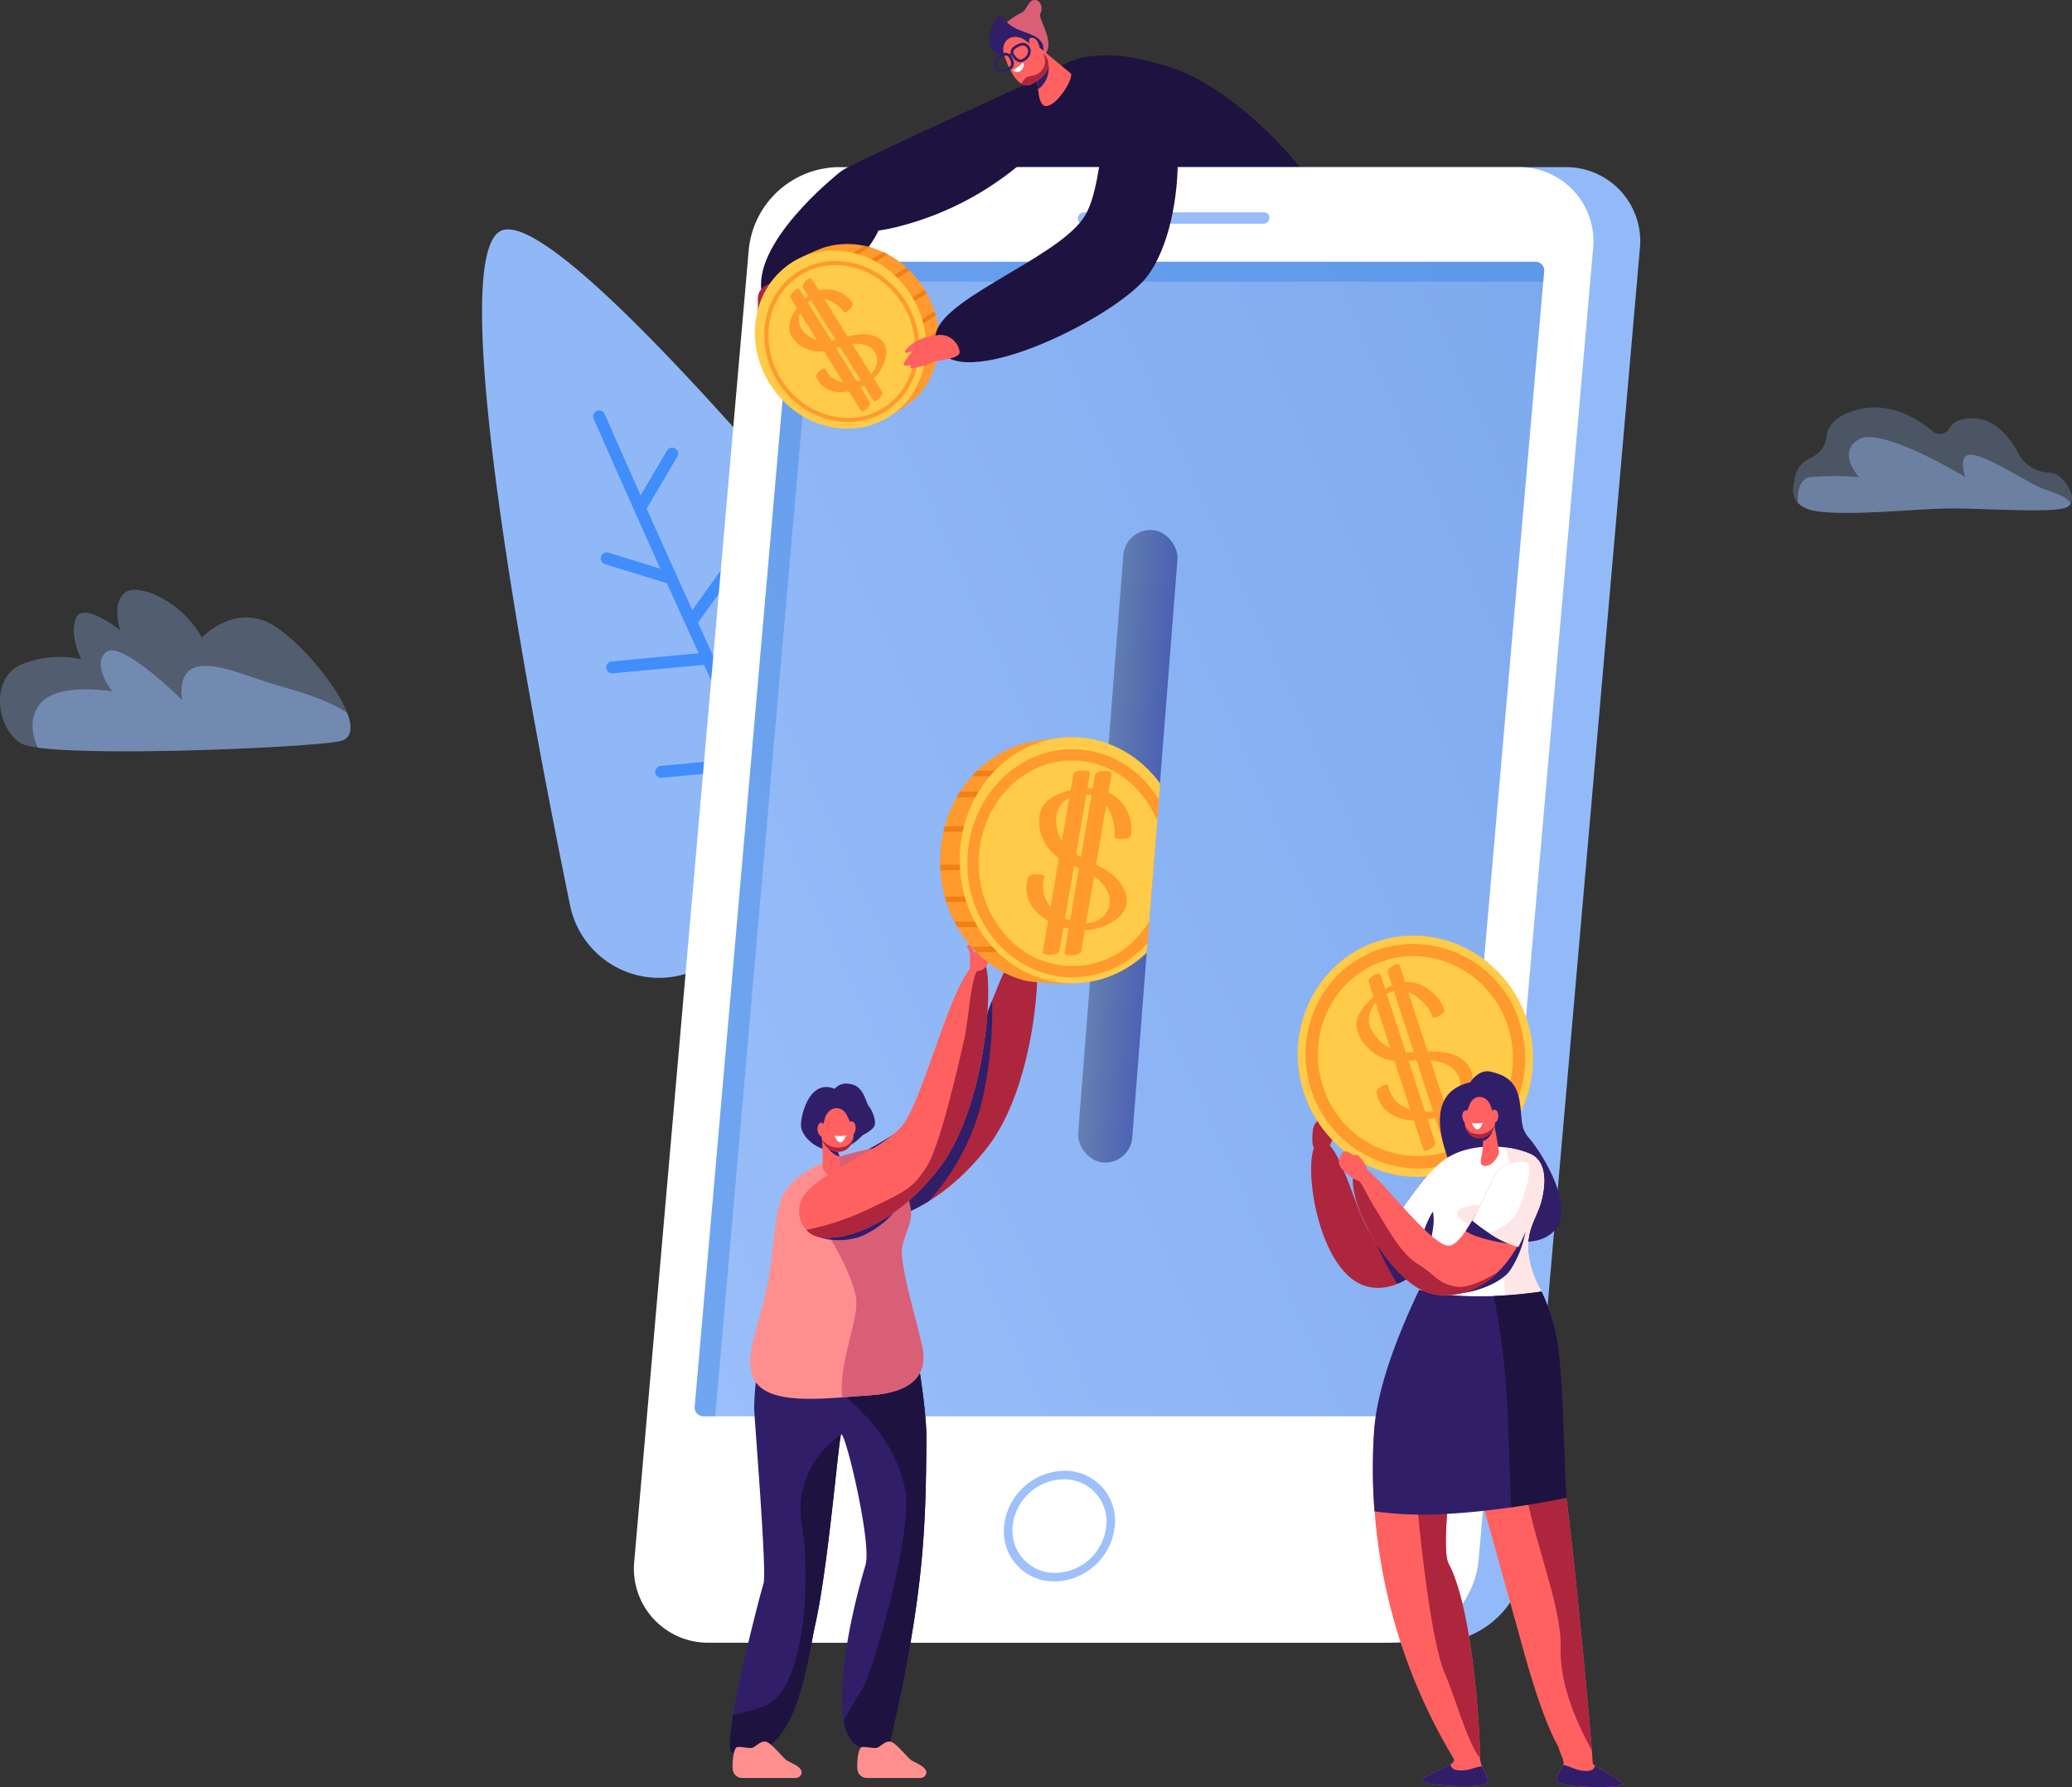 <svg xmlns="http://www.w3.org/2000/svg" xmlns:xlink="http://www.w3.org/1999/xlink" width="317.198" height="273.569" viewBox="0 0 317.198 273.569"><rect x="0" y="0" width="317.198" height="273.569" fill="#333333" stroke="none"/><defs><style>.a{fill:none;}.b{fill:#90b8f7;}.c{fill:#428dfc;}.d{fill:#1e1240;}.e{fill:#93baf8;}.f{fill:#fff;}.g{fill:url(#a);}.h{fill:#277ae2;opacity:0.36;}.i{fill:#98bdf9;}.j{fill:#9ec1fb;}.k{fill:#ad263d;}.l{fill:#ffcb48;}.m{fill:#ff9a2e;}.n{fill:#ff6161;}.o{fill:#311e69;}.p{fill:#ffe6e6;}.q{fill:#d95f76;}.r,.s,.u{fill:#9abefa;}.r{opacity:0.3;}.s{opacity:0.47;}.t{fill:#9bbffa;opacity:0.24;}.u{opacity:0.42;}.v{fill:#ef7f18;}.w{opacity:0.5;fill:url(#b);}.x{fill:#ff8f8f;}.y{clip-path:url(#c);}</style><linearGradient id="a" x1="-0.125" y1="0.886" x2="1.125" y2="0.114" gradientUnits="objectBoundingBox"><stop offset="0" stop-color="#9bbffa"/><stop offset="1" stop-color="#7ca9ee"/></linearGradient><linearGradient id="b" x1="-0.316" y1="0.521" x2="1.308" y2="0.521" gradientUnits="objectBoundingBox"><stop offset="0" stop-opacity="0.502"/><stop offset="1" stop-color="#000081"/></linearGradient><clipPath id="c"><path class="a" d="M2415.1,1122.87l-3.564,44.807-35.843.544-2.548-27.152,9.434-18.636Z" transform="translate(-2373.148 -1122.432)"/></clipPath></defs><g transform="translate(-1827.389 -626)"><g transform="translate(1901.19 661.117)"><path class="b" d="M2137.365,920.411c11.25-5.291,26.307-12.262,37.6-17.475a13.894,13.894,0,0,0,5.021-21.307c-20.7-25.844-64.147-78.27-72.721-74.247s3.926,70.739,10.569,103.238A13.9,13.9,0,0,0,2137.365,920.411Z" transform="translate(-2104.369 -807.163)"/><path class="c" d="M2206.538,962.27a.916.916,0,0,0-1.294.079l-6.68,7.548c-1.82-3.95-3.591-7.822-5.277-11.528l5.965-8.3a.917.917,0,0,0-1.49-1.07l-5.35,7.449c-2.606-5.742-4.984-11.033-6.99-15.521l4.7-7.971a.917.917,0,0,0-1.58-.931l-4.036,6.846c-3.323-7.45-5.422-12.239-5.511-12.443a.916.916,0,1,0-1.679.735c.5,1.142,4.535,10.351,10.205,22.948l-7.951-2.459a.917.917,0,0,0-.542,1.752l9.5,2.938c1.527,3.386,3.159,6.984,4.861,10.712l-13.323,1.248a.917.917,0,0,0,.171,1.826l13.959-1.307c1.045,2.286,2.115,4.614,3.2,6.967a.9.9,0,0,0,.171.372q1.581,3.424,3.2,6.9l-13.2,1.236a.917.917,0,0,0,.171,1.826l13.853-1.3c10.369,22.176,21.318,44.41,26.778,51.758a.917.917,0,0,0,1.472-1.093c-5.988-8.06-19.05-35.126-30.434-59.766l7.214-8.151A.918.918,0,0,0,2206.538,962.27Z" transform="translate(-2160.232 -898.171)"/></g><path class="d" d="M2440.715,720.467s-6.13-13.933.387-19.836,10.311-10.4,24.464-5.887c10.863,3.465,25.953,19.168,27.429,30.358S2448.339,739.035,2440.715,720.467Z" transform="translate(-459.03 -58.452)"/><g transform="translate(1924.449 651.586)"><g transform="translate(7.165)"><path class="e" d="M2350.352,992.2H2246.266a11.343,11.343,0,0,1-11.479-12.577L2252.31,778.9a14,14,0,0,1,13.676-12.577H2370.07a11.343,11.343,0,0,1,11.479,12.577l-17.522,200.724A14,14,0,0,1,2350.352,992.2Z" transform="translate(-2234.739 -766.323)"/></g><path class="f" d="M2319.649,992.2H2215.563a11.344,11.344,0,0,1-11.479-12.577L2221.607,778.9a14,14,0,0,1,13.675-12.577h104.085a11.344,11.344,0,0,1,11.479,12.577l-17.523,200.724A14,14,0,0,1,2319.649,992.2Z" transform="translate(-2204.035 -766.323)"/><path class="g" d="M2372.521,828.4H2260.6a1.643,1.643,0,0,0-1.6,1.474l-15.17,173.779a1.331,1.331,0,0,0,1.345,1.474h111.923a1.644,1.644,0,0,0,1.6-1.474l15.17-173.779A1.331,1.331,0,0,0,2372.521,828.4Z" transform="translate(-2234.535 -813.914)"/><path class="h" d="M2261.994,832.923a1.643,1.643,0,0,1,1.6-1.474h110.131l.138-1.574a1.331,1.331,0,0,0-1.345-1.474H2260.6a1.643,1.643,0,0,0-1.6,1.474l-15.17,173.779a1.331,1.331,0,0,0,1.345,1.474h1.792Z" transform="translate(-2234.535 -813.914)"/><g transform="translate(67.934 6.922)"><path class="i" d="M2523.691,795.983h-27.6a.972.972,0,0,0-.947.871.788.788,0,0,0,.795.871h27.6a.972.972,0,0,0,.947-.871A.788.788,0,0,0,2523.691,795.983Z" transform="translate(-2495.14 -795.983)"/></g><g transform="translate(56.626 199.556)"><path class="j" d="M2454.445,1638.381a7.648,7.648,0,0,1-7.731-8.471,9.44,9.44,0,0,1,9.21-8.471,7.649,7.649,0,0,1,7.732,8.471A9.44,9.44,0,0,1,2454.445,1638.381Zm1.365-15.636a7.983,7.983,0,0,0-7.79,7.165,6.469,6.469,0,0,0,6.539,7.165,7.985,7.985,0,0,0,7.791-7.165A6.469,6.469,0,0,0,2455.81,1622.744Z" transform="translate(-2446.681 -1621.438)"/></g></g><g transform="translate(2021.256 764.508)"><path class="k" d="M2670.222,1407.646c-3.658-.655-10.536,12.774-11.909,12.465-2.736-.617-5.369-15.907-8.826-14.974-2.966.8-.793,19.894,7.119,22.188,6.094,1.766,11.38-5.71,12.875-7.932S2672.961,1408.137,2670.222,1407.646Z" transform="translate(-2641.367 -1368.95)"/><path class="k" d="M2651.719,1393.981a10.217,10.217,0,0,0,.714-1.9c-.055-.717-.463-.861-.463-.861s.173-1.661-.916-1.386c-1.734.438-1.936,1.115-2.019,2.63S2649,1395.933,2651.719,1393.981Z" transform="translate(-2641.979 -1357.223)"/><g transform="translate(0 0)"><g transform="translate(0)"><ellipse class="l" cx="17.96" cy="18.518" rx="17.96" ry="18.518" transform="translate(0 11.132) rotate(-18.054)"/></g><g transform="translate(5.987 5.956)"><path class="m" d="M2661.646,1310.162a17.5,17.5,0,0,1-15.362-25.136,16.426,16.426,0,0,1,9.716-8.5,17.045,17.045,0,0,1,21.294,11.216,17.409,17.409,0,0,1-.882,13.115,16.411,16.411,0,0,1-14.766,9.3Zm-.593-32.542a14.378,14.378,0,0,0-4.467.712,14.545,14.545,0,0,0-8.6,7.526,15.525,15.525,0,0,0-.781,11.7,15.144,15.144,0,0,0,18.907,10,14.541,14.541,0,0,0,8.6-7.526,15.525,15.525,0,0,0,.781-11.7h0A15.348,15.348,0,0,0,2661.053,1277.62Z" transform="translate(-2644.521 -1275.727)"/></g><g transform="translate(13.81 9.066)"><g transform="translate(0 2.73)"><path class="m" d="M2691.469,1304.959a6.833,6.833,0,0,0-4.55-4.077,6.078,6.078,0,0,0-4.587,1.042,10.527,10.527,0,0,0-3.809,3.578c-1.036,1.819-.268,3.714,1.069,5.162a6.536,6.536,0,0,0,5.085,2.186c2.3.021,4.651-.471,6.868.43,3.774,1.533,2.733,6.18-.948,7.114-3.072.779-7.019-.136-7.676-3.722-.107-.586-1.925.4-1.826.944.938,5.117,7.318,5.085,11,3.123a6.6,6.6,0,0,0,3.65-4.413c.376-2.208-1.061-3.854-3.068-4.5-2.025-.657-4.123-.342-6.2-.3a6.343,6.343,0,0,1-6.277-3.7c-1.1-2.5,1.234-5.231,3.734-5.7,2.42-.454,5,1.876,5.762,4,.145.407,1.993-.553,1.778-1.158Z" transform="translate(-2678.042 -1300.75)"/></g><g transform="translate(1.848 1.456)"><path class="m" d="M2685.978,1296.578l8.386,25.73c.157.482,2-.481,1.778-1.158q-4.192-12.865-8.386-25.73c-.158-.482-2,.481-1.778,1.158Z" transform="translate(-2685.96 -1295.29)"/></g><g transform="translate(4.762)"><path class="m" d="M2698.468,1290.341q4.194,12.865,8.386,25.73c.157.483,2-.481,1.778-1.158l-8.386-25.73c-.157-.483-2,.481-1.778,1.158Z" transform="translate(-2698.449 -1289.053)"/></g></g></g><g transform="translate(19.284 38.673)"><path class="f" d="M2711.073,1415.947c-2.608-.467-6.851,6.222-9.571,9.99a8.345,8.345,0,0,0,4.719,6.681,28.516,28.516,0,0,0,4.111-4.924C2711.827,1425.472,2713.811,1416.437,2711.073,1415.947Z" transform="translate(-2701.502 -1415.924)"/></g><g transform="translate(23.771 128.673)"><path class="n" d="M2730.155,1805.173c-.559-.952-.482-2.007-.877-3.345l-4.14-.248s.95,1.857.383,2.644c-.247.343-4.7,2.169-4.79,2.655-.154.809,8.283,1.324,9.735.624C2731.225,1807.137,2730.769,1806.217,2730.155,1805.173Z" transform="translate(-2720.729 -1801.58)"/><g transform="translate(0 2.884)"><path class="o" d="M2729.994,1814.263c-.928.028-1.822.634-3.3.629-1.261,0-1.516-.555-1.536-.953-1.108.613-4.353,2-4.432,2.415-.154.809,8.283,1.324,9.735.624.76-.366.3-1.286-.31-2.33A1.585,1.585,0,0,1,2729.994,1814.263Z" transform="translate(-2720.728 -1813.939)"/></g></g><path class="o" d="M2737.318,1361.066s1.294-2.1,3.186-1.63,3.826,1.2,4.374,4.428c.487,2.881.018,4.111,1.477,5.758s6.354,8.989,4.541,13.083-9.741,3.8-13.113-2S2728.47,1363.1,2737.318,1361.066Z" transform="translate(-2706.123 -1333.892)"/><g transform="translate(44.416 128.538)"><path class="n" d="M2810.042,1804.517c.636-.9-.176-1.591-.6-3.336l4.658-.181a9.24,9.24,0,0,0,.637,2.952c.219.362,4.5,2.548,4.555,3.04.087.819-8.363.639-9.753-.178C2808.815,1806.386,2809.345,1805.506,2810.042,1804.517Z" transform="translate(-2809.193 -1801)"/><g transform="translate(0 3.146)"><path class="o" d="M2810.234,1814.48c.923.1,1.764.782,3.234.9,1.257.1,1.556-.429,1.609-.824,1.054.7,4.174,2.352,4.218,2.771.087.818-8.363.639-9.753-.178-.727-.427-.2-1.307.5-2.3A1.563,1.563,0,0,0,2810.234,1814.48Z" transform="translate(-2809.193 -1814.48)"/></g></g><path class="n" d="M2688.927,1581.44a86.275,86.275,0,0,0,12.148,50.595c.57.957,4.01.057,4.01.057.149-1.436-.772-22.416-4.813-29.968-1.473-2.753,1.584-23.728,2.246-23.609C2702.989,1578.6,2689.38,1575.478,2688.927,1581.44Z" transform="translate(-2672.399 -1501.329)"/><path class="o" d="M2719.062,1454.052c.011-2.307-.311-4.387-1.46-4.653-1.213-.281-3.663,7.912-4.083,10.417A23.543,23.543,0,0,0,2719.062,1454.052Z" transform="translate(-2691.429 -1402.908)"/><g transform="translate(23.239 37.007)"><path class="f" d="M2735.514,1409.872c-4.263-1.762-10.694-1.506-13.878,1.632-2.406,2.371-.829,6.3-.812,8.419.023,2.991-2.022,8.177-2.24,11.752a2.944,2.944,0,0,1-.135.625c3.278.339,12.24.778,18.886-1.324a17.38,17.38,0,0,1-1.531-3.477c-1.341-4.708.1-6.583,1.151-9.31C2737.444,1416.923,2739.037,1411.329,2735.514,1409.872Z" transform="translate(-2718.448 -1408.782)"/></g><path class="n" d="M2757.022,1619.448s5.247,18.707,6.306,22.59c.842,3.087,3.724,14.111,6.612,18.448.744,1.117,4.822,2.624,4.8,1.855-.073-2.952-3.72-41.976-4.779-45.082S2757.022,1619.448,2757.022,1619.448Z" transform="translate(-2724.781 -1530.852)"/><path class="k" d="M2723.774,1612.994c-2.026.5-5.664,5.419-5.378,8.7.343,3.92,2.031,19.662,4.082,24.321,1.639,3.725,3.322,10.288,5.373,12.953.1-2.2-.865-22.447-4.82-29.838C2722.146,1627.475,2722.892,1619.272,2723.774,1612.994Z" transform="translate(-2695.156 -1528.331)"/><path class="k" d="M2797.537,1660.389c-.663-8.581-3.7-40.338-4.652-43.127-.478-1.4-3.164-1.091-5.965-.328.6,8.912,6.03,20.548,5.824,27.578C2792.532,1651.711,2796.823,1658.831,2797.537,1660.389Z" transform="translate(-2747.701 -1530.854)"/><g transform="translate(29.201 37.151)"><path class="p" d="M2755.386,1427.974c-1.34-4.708.1-6.583,1.152-9.31.49-1.267,2.083-6.861-1.441-8.318a14.638,14.638,0,0,0-3.669-.946c.12,1.245,2.324,6.544.066,8.249-1.5,1.13-6.346-.083-7.388,1.457s5.48,3.652,6.276,4.234c.414.3.746,4.923.97,9.286a32.56,32.56,0,0,0,5.567-1.176A17.339,17.339,0,0,1,2755.386,1427.974Z" transform="translate(-2743.993 -1409.4)"/></g><path class="o" d="M2688.928,1523.809c.4-5.255,2.834-12.773,6.884-21.21,6.735,1.8,15.454.787,18.714.3a30.912,30.912,0,0,1,2.437,7.749c1.021,7.673.953,18.513,1.382,23.8-2.242.468-6.609,1.306-11.658,1.9-2.115.25-4.348.457-6.6.577a54.874,54.874,0,0,1-11.136-.38A83.038,83.038,0,0,1,2688.928,1523.809Z" transform="translate(-2672.4 -1443.698)"/><path class="o" d="M2753.447,1456.359a16.042,16.042,0,0,1-2.541,7.765c-1.655,2.411-6.99,3.847-8.4,3.495S2752.387,1455.477,2753.447,1456.359Z" transform="translate(-2713.558 -1408.214)"/><g transform="translate(29.995 29.408)"><path class="n" d="M2761.485,1393.095l.78,4.349c.126.716-1.334,2.854-2.617,2.134-.375-.211-.1-1.269.084-2.065l.229-3.885Z" transform="translate(-2756.645 -1389.157)"/><path class="o" d="M2761.026,1398.411a2.541,2.541,0,0,0,1.56-2.086l-1.457.333Z" transform="translate(-2757.845 -1391.634)"/><path class="n" d="M2752.944,1377.553l.54,1.629a2.538,2.538,0,0,1-1.482,3.2,2.176,2.176,0,0,1-2.916-1.6c-.389-1.343.387-2.688.636-3.367C2750.288,1375.874,2752.185,1375.726,2752.944,1377.553Z" transform="translate(-2748.609 -1376.222)"/><path class="n" d="M2766.722,1385.534a2.131,2.131,0,0,0,.04-.449c0-.286.065-.713.491-.505.62.3.541,1.831-.168,1.949C2766.557,1386.617,2766.643,1385.905,2766.722,1385.534Z" transform="translate(-2762.167 -1382.587)"/><path class="n" d="M2748.351,1385.958a2.154,2.154,0,0,1-.084-.442c-.027-.285-.135-.7-.538-.454-.586.363-.355,1.876.362,1.922C2748.623,1387.019,2748.467,1386.32,2748.351,1385.958Z" transform="translate(-2747.396 -1382.94)"/><path class="f" d="M2755.321,1393.166a4.976,4.976,0,0,1-1.642.056,1.981,1.981,0,0,0,.621.9C2754.681,1394.341,2755.1,1393.915,2755.321,1393.166Z" transform="translate(-2752.213 -1389.212)"/><path class="k" d="M2752.057,1396.5a3.329,3.329,0,0,1-1.841-.2,3.439,3.439,0,0,1-.854-.957c.006.025.01.05.017.074a2.177,2.177,0,0,0,2.917,1.6,2.435,2.435,0,0,0,1.53-1.71A3.147,3.147,0,0,1,2752.057,1396.5Z" transform="translate(-2748.903 -1390.853)"/></g><g transform="translate(34.824 59.202)"><path class="d" d="M2777.829,1511.639a30.881,30.881,0,0,0-2.437-7.749,68.782,68.782,0,0,1-7.3.682,118,118,0,0,1,2.1,17.762c.222,5.325.372,10.8.573,14.583,3.651-.526,6.7-1.116,8.446-1.481C2778.782,1530.152,2778.85,1519.312,2777.829,1511.639Z" transform="translate(-2768.091 -1503.89)"/></g><path class="n" d="M2704.3,1421.514c.817-4.082-5.613-3.787-6.982-.915-1.592,3.336-4.574,10.167-6.793,10.738-2.822.726-11.842-12.271-13.678-12-4.346.643,3.438,18.344,11.5,19.525C2693.947,1439.684,2701.454,1435.719,2704.3,1421.514Z" transform="translate(-2662.358 -1379.182)"/><path class="o" d="M2749.63,1455.613c1.607,1.3,6.832,2.005,6.832,2.005l-5.285-4.589A29.1,29.1,0,0,1,2749.63,1455.613Z" transform="translate(-2719.114 -1405.696)"/><g transform="translate(31.502 39.261)"><path class="f" d="M2764.291,1421.514c.817-4.082-5.612-3.787-6.982-.915-.859,1.8-2.124,4.619-3.455,6.922,1.507,1.235,4.457,3.418,6.952,3.885A32.843,32.843,0,0,0,2764.291,1421.514Z" transform="translate(-2753.854 -1418.443)"/></g><path class="o" d="M2694.248,1478.8a12.178,12.178,0,0,0,2.768-1.646l-5.971-4.456A48.093,48.093,0,0,0,2694.248,1478.8Z" transform="translate(-2674.2 -1420.772)"/><path class="k" d="M2697.783,1442.468c-2.08,1.234-4.727,2.515-6.348,2.2-2.981-.574-2.942-1.641-5.755-3.39s-4.566-5.3-6.487-8.338c-1.528-2.415-2.255-4.563-3.477-5.328-.941,4.159,5.75,17.267,12.648,18.278A11.1,11.1,0,0,0,2697.783,1442.468Z" transform="translate(-2662.382 -1386.214)"/><path class="n" d="M2670.9,1415.122a4.848,4.848,0,0,0-1.32-2.409,1.025,1.025,0,0,0-.986-.2s-1.2-1.124-1.7-.2c-.8,1.468-.4,2.017.746,2.992S2670.648,1417.56,2670.9,1415.122Z" transform="translate(-2655.371 -1374.204)"/><path class="p" d="M2770.972,1418.846c.749,1.716-.356,4.681-1.38,7.273-.79,2-3.116,3.139-4.446,3.645a14.085,14.085,0,0,0,4.446,2.109,34.155,34.155,0,0,0,3.357-10.05A2.327,2.327,0,0,0,2770.972,1418.846Z" transform="translate(-2731.009 -1379.491)"/></g><path class="d" d="M2362.907,703.9s-25.184,11.452-31.332,14.568-5.9,12.151,6.763,9.322a46.821,46.821,0,0,0,20.795-10.841Z" transform="translate(-374.356 -66.879)"/><path class="d" d="M2298.812,771.877s-13.094,10.454-11.291,18.2,16.343-4.865,18.05-10.448S2298.812,771.877,2298.812,771.877Z" transform="translate(-343.459 -118.995)"/><g transform="translate(1978.845 626)"><path class="q" d="M2446.865,660.41a10.734,10.734,0,0,1,2.485-1.723c.889-.286,1.058-1.873,2.018-2s1.457,1.2.991,2.022,2.355,4.413.688,6.3S2446.1,662.753,2446.865,660.41Z" transform="translate(-2444.535 -656.684)"/><path class="o" d="M2439.579,673.183s-1.534.488-2.315-1.481c-.509-1.283.528-3.978,1.359-4.334s.831.467,1.141.786c1.688,1.732,4.365,1.566,5.352,3.111s-.723,3.3-1.61,3.295A19.868,19.868,0,0,1,2439.579,673.183Z" transform="translate(-2437.129 -664.808)"/><path class="n" d="M2467.422,687.889l4.8,3.976c.458.724-2.207,5.176-3.929,4.968-.5-.061-.843-.817-.995-1.77l-.671-5.289Z" transform="translate(-2459.739 -680.607)"/><path class="o" d="M2467.2,695.5c.715-.64,1.681-1.529,1.681-1.529a4.085,4.085,0,0,1,.2,2.979,3.911,3.911,0,0,1-1.444,2Z" transform="translate(-2460.183 -685.269)"/><path class="n" d="M2449.554,681.339l2.874,2.117a2.177,2.177,0,0,1,.261,3.026,6.019,6.019,0,0,1-2.106,1.632c-.858.467-1.8,0-2.541-1.036a11.857,11.857,0,0,1-1.68-3.673C2445.855,681.531,2447.58,680.1,2449.554,681.339Z" transform="translate(-2444.139 -675.228)"/><path class="n" d="M2463.393,683.017a3.112,3.112,0,0,0-.123-.649c-.115-.4-.193-1.032.49-.908.995.18,1.492,2.367.54,2.817C2463.593,684.611,2463.43,683.573,2463.393,683.017Z" transform="translate(-2457.111 -675.666)"/><path class="f" d="M2454.136,697.679a5.864,5.864,0,0,1-1.542,1.171.756.756,0,0,0,.723.274A1.028,1.028,0,0,0,2454.136,697.679Z" transform="translate(-2448.985 -688.112)"/><path class="k" d="M2458.507,695.6c.757-.807,2.383.053,3.049-2.335a2.785,2.785,0,0,0-.289-1.517l.063.046a2.178,2.178,0,0,1,.261,3.026,6.016,6.016,0,0,1-2.107,1.632,1.516,1.516,0,0,1-1.6-.107C2458.059,696.254,2458.276,695.842,2458.507,695.6Z" transform="translate(-2453.04 -683.561)"/><g transform="translate(0.709 6.558)"><g transform="translate(0 1.533)"><path class="o" d="M2442.619,693.968l-.051.03a1.762,1.762,0,0,1-1.746.113,1.3,1.3,0,0,1-.656-1.138c-.01-.54.45-1.064,1.332-1.515a.994.994,0,0,1,1.313.394h0C2443.065,692.3,2443.658,693.322,2442.619,693.968Zm-1.264-1.959c-.379.236-.786.577-.778.956a.882.882,0,0,0,.447.788,1.362,1.362,0,0,0,1.339-.11c.559-.324.575-.75.093-1.586a.585.585,0,0,0-.771-.234C2441.585,691.875,2441.471,691.937,2441.354,692.01Z" transform="translate(-2440.165 -691.351)"/></g><g transform="translate(2.557)"><path class="o" d="M2453.274,687.532c-1.04.646-1.7-.34-1.981-.764h0a.994.994,0,0,1,.228-1.352c.794-.591,1.467-.772,1.947-.523a1.3,1.3,0,0,1,.73,1.092,1.762,1.762,0,0,1-.874,1.516Zm-1.64-.992c.536.8.931.969,1.463.618a1.361,1.361,0,0,0,.692-1.152.884.884,0,0,0-.509-.75c-.441-.228-1.139.208-1.513.488a.584.584,0,0,0-.132.8Z" transform="translate(-2451.123 -684.784)"/></g></g><g transform="translate(2.84 8.119)"><path class="o" d="M2450.071,691.709l-.019-.234a.919.919,0,0,0-.752.48l.219.085C2449.633,691.749,2450.066,691.71,2450.071,691.709Z" transform="translate(-2449.3 -691.475)"/></g></g><path class="k" d="M2286.95,842.824a2.373,2.373,0,0,0-1.68,2.447c.041,2.016-.194,4.61,1.194,5.014s4.011-1.522,3.683-2.014-2.31-2.859-1.913-3.007,1.913.384,2.2-.231S2288.262,842.419,2286.95,842.824Z" transform="translate(-341.863 -173.344)"/><g transform="translate(1827.389 716.297)"><path class="r" d="M1877.081,1058.555c-3.948-2.313-4.843-10.43.358-12.22a15.37,15.37,0,0,1,8.843-.664s-1.908-3.625-.819-6.292,6.788,1.86,6.788,1.86-1.381-3.773.554-5.641,8.92,1.161,11.915,6.751c0,0,4.866-5.211,10.589-2.087s16.4,16.905,10.393,17.98S1881.029,1060.868,1877.081,1058.555Z" transform="translate(-1873.827 -1035.046)"/><path class="s" d="M1942.055,1088.652c1.975-.353,2.147-2.079,1.285-4.348-2.969-2.047-7.484-3.318-10.46-4.165-4.908-1.4-9.455-3.656-12.569-2.9s-2.234,5.09-2.234,5.09-9.333-9.283-11.647-7.348.939,6.021.939,6.021-8.519-1.505-11.152,2.015c-1.728,2.311-.981,5.006-.264,6.586C1905.588,1090.939,1936.714,1089.607,1942.055,1088.652Z" transform="translate(-1890.18 -1065.456)"/></g><g transform="translate(2081.864 688.366)"><path class="t" d="M2887.476,845.51s-1.469,3.708,3.17,4.542,15.234-.278,20.087-.371,15.714.742,18.21-.093-.089-4.913-1.809-5.284a7.182,7.182,0,0,0-.931-.132,5.468,5.468,0,0,1-4.393-2.859c-1.274-2.382-3.509-5.336-6.8-5.446-2.217-.074-3.283.623-3.765,1.486a1.7,1.7,0,0,1-2.585.528c-2.45-2.049-6.513-4.483-11.163-3.4-3.794.881-4.927,2.642-5.111,4.183a3.922,3.922,0,0,1-2.325,3.225A4.192,4.192,0,0,0,2887.476,845.51Z" transform="translate(-2867.255 -834.213)"/><path class="u" d="M2926.919,861.147c-2.417-1.227-7.973-4.745-10.036-4.745s-.8,3.436-.8,3.436-12.762-7.772-16.281-5.809,0,5.809,0,5.809a44.026,44.026,0,0,0-7.527,0c-2.209.409-1.84,3.924-1.84,3.925a4.582,4.582,0,0,0,2.631,1.237c4.638.834,15.234-.278,20.087-.371s15.714.742,18.21-.093a1.445,1.445,0,0,0,.858-.672C2931.369,862.44,2928.742,862.072,2926.919,861.147Z" transform="translate(-2869.675 -849.161)"/></g><g transform="translate(1937.847 659.393)"><g transform="translate(6.694 3.964)"><path class="m" d="M2314.466,823.613c3.61,5.793,2.687,12.8-1.2,16.656a33.374,33.374,0,0,1-4.079,2.865c-5.865,3.655-11.835.337-15.961-6.283s-4.543-13.812,1.323-17.468a34.817,34.817,0,0,1,4.429-2.041C2304.47,815.581,2310.9,817.894,2314.466,823.613Z" transform="translate(-2290.132 -816.764)"/></g><g transform="translate(6.694 3.965)"><path class="a" d="M2314.534,835.516a.315.315,0,0,1-.332-.533l2.371-1.478a13.988,13.988,0,0,0,.143-2.721l-2.49,1.551a.315.315,0,0,1-.332-.533l2.772-1.728a14.531,14.531,0,0,0-.425-2.368l-2.692,1.677a.315.315,0,0,1-.332-.533l2.842-1.772a15.026,15.026,0,0,0-1.19-2.771l-2.971,1.852a.315.315,0,0,1-.333-.533l2.988-1.862c-.031-.05-.058-.1-.089-.151a15.4,15.4,0,0,0-2.238-2.808l-2.765,1.724a.315.315,0,0,1-.332-.533l2.628-1.638a14.243,14.243,0,0,0-2.9-2.033l-2.647,1.649a.315.315,0,0,1-.332-.533L2308.2,818a13.45,13.45,0,0,0-2.065-.759l-2.443,1.522a.315.315,0,0,1-.332-.533l1.921-1.2a12.4,12.4,0,0,0-6.3.311,34.8,34.8,0,0,0-4.429,2.041c-5.865,3.655-5.448,10.847-1.323,17.468s10.1,9.939,15.961,6.283a33.419,33.419,0,0,0,4.079-2.865,11.866,11.866,0,0,0,3.157-5.932Z" transform="translate(-2290.132 -816.768)"/><g transform="translate(18.869 3.594)"><path class="v" d="M2371.039,834.223a.3.3,0,0,0,.41.114l2.765-1.724c-.154-.153-.311-.3-.47-.447l-2.627,1.638A.3.3,0,0,0,2371.039,834.223Z" transform="translate(-2370.988 -832.167)"/></g><g transform="translate(15.622 1.233)"><path class="v" d="M2357.126,823.914a.3.3,0,0,0,.41.115l2.647-1.649c-.218-.116-.44-.224-.663-.327L2357.2,823.5A.3.3,0,0,0,2357.126,823.914Z" transform="translate(-2357.075 -822.052)"/></g><g transform="translate(13.099 0.266)"><path class="v" d="M2346.315,819.524a.3.3,0,0,0,.41.114l2.443-1.522c-.283-.078-.568-.149-.854-.208l-1.921,1.2A.3.3,0,0,0,2346.315,819.524Z" transform="translate(-2346.265 -817.908)"/></g><g transform="translate(21.306 6.999)"><path class="v" d="M2381.483,849.038a.3.3,0,0,0,.41.114l2.971-1.852q-.152-.273-.315-.543l-2.988,1.862A.3.3,0,0,0,2381.483,849.038Z" transform="translate(-2381.432 -846.758)"/></g><g transform="translate(22.957 10.312)"><path class="v" d="M2388.557,863.148a.3.3,0,0,0,.41.115l2.692-1.677c-.056-.209-.116-.418-.182-.627l-2.842,1.771A.3.3,0,0,0,2388.557,863.148Z" transform="translate(-2388.506 -860.958)"/></g><g transform="translate(23.634 13.307)"><path class="v" d="M2391.455,875.937a.3.3,0,0,0,.41.114l2.49-1.552q-.017-.353-.05-.709l-2.772,1.728A.3.3,0,0,0,2391.455,875.937Z" transform="translate(-2391.404 -873.791)"/></g><g transform="translate(23.941 16.737)"><path class="v" d="M2392.774,890.385a.3.3,0,0,0,.41.114l1.888-1.176c.06-.275.109-.553.151-.834l-2.372,1.478A.3.3,0,0,0,2392.774,890.385Z" transform="translate(-2392.723 -888.489)"/></g></g><g transform="translate(0 0)"><g transform="translate(0)"><ellipse class="l" cx="12.769" cy="13.953" rx="12.769" ry="13.953" transform="translate(0 13.507) rotate(-31.931)"/></g></g><g transform="translate(6.535 6.564)"><path class="m" d="M2307.984,850.931c-5.414,3.374-12.81,1.317-16.487-4.584s-2.266-13.448,3.147-16.821,12.81-1.317,16.488,4.585S2313.4,847.557,2307.984,850.931Zm-13-20.867c-5.116,3.188-6.437,10.342-2.944,15.946s10.5,7.57,15.613,4.382,6.437-10.342,2.944-15.946S2300.1,826.876,2294.98,830.065Z" transform="translate(-2289.449 -827.902)"/></g><g transform="translate(10.381 9.178)"><g transform="translate(0 1.728)"><path class="m" d="M2315.587,848.588a4.619,4.619,0,0,0-7.023-.833c-1.873,1.651-3.889,4.595-1.65,6.753a5.061,5.061,0,0,0,3.835,1.509c1.68-.147,3.207-.992,4.888-1.138a3.879,3.879,0,0,1,2.829.62c1.567,1.287.959,3.478-.691,4.492-2.063,1.268-5.211,1.161-6.331-1.268-.225-.488-1.594.77-1.389,1.217,1.58,3.429,5.96,2.5,8.387.555,2.044-1.64,3.854-5.783.276-6.92-3.509-1.116-6.664,2.444-9.981-.015-2-1.486-1.759-3.99.4-5.318,1.693-1.039,4.153.281,5.145,1.739.221.325,1.623-.919,1.3-1.392Z" transform="translate(-2305.927 -846.508)"/></g><g transform="translate(0.174 1.594)"><path class="m" d="M2306.724,847.4l10.785,17.306c.241.386,1.639-.85,1.3-1.392l-10.785-17.306c-.241-.386-1.639.85-1.3,1.392Z" transform="translate(-2306.672 -845.934)"/></g><g transform="translate(2.046)"><path class="m" d="M2314.749,840.569l10.784,17.306c.241.386,1.639-.85,1.3-1.392l-10.785-17.306c-.241-.386-1.639.85-1.3,1.392Z" transform="translate(-2314.697 -839.103)"/></g></g></g><g transform="translate(1965.749 637.186)"><path class="d" d="M2433.122,704.624c7.768.426,7.457,24.436.348,31.955-6.394,6.763-30.284,18.021-31.664,8.854-.861-5.718,18.134-12.056,22.626-18.622C2428.429,720.969,2426.224,704.247,2433.122,704.624Z" transform="translate(-2396.931 -704.618)"/><path class="n" d="M2389.034,877.68a2.935,2.935,0,0,0-3.132-1.208l-1.109.267a2.612,2.612,0,0,0-1.149.277,6.467,6.467,0,0,0-2.369,1.7c-.452.871,1.177.051,1.177.051a9.2,9.2,0,0,0-1.394,1.9c-.3.729.94.317.94.317s-.034.457.2.537a17.432,17.432,0,0,0,3.466-1.046c.294-.2,3.911-.344,3.9-1.48A2.673,2.673,0,0,0,2389.034,877.68Z" transform="translate(-2381.011 -836.303)"/></g><rect class="w" width="8.312" height="97.103" rx="4.156" transform="translate(1999.684 706.819) rotate(4.472)"/><g transform="translate(1939.125 734.69)"><path class="o" d="M2318.727,1368.377a2.322,2.322,0,0,1,2.263-.752c2.217.222,2.483,2.893,2.961,3.424s1.187,2.276.861,2.995-1.845,1.455-1.845,1.455-2.2,2.5-4.7,2.346-4.742-2.28-4.707-3.973S2314.927,1366.837,2318.727,1368.377Z" transform="translate(-2302.678 -1310.389)"/><path class="k" d="M2343.086,1306.643a63.574,63.574,0,0,0,16.264-10.881c3.562-3.425,8.116-23.8,12.208-22.992,1.819.361,1.112,21.558-6.75,31.743s-16.2,11.3-16.2,11.3Z" transform="translate(-2325.312 -1237.668)"/><g transform="translate(0 85.33)"><path class="o" d="M2270.646,1509.714c.074-6.52,1.8-13.033,4.018-15.737,1.256-1.527,2.487-2.734,3.325-3.947a4.04,4.04,0,0,0,.545-1.948c5.992,1.327,12.144,1.215,14.411.673,2.476,10.19,4.088,20.933,4.063,25.411-.084,14.629-.449,24.631-5.806,47.688-.268,1.152-4.506-.011-5.56-1.195-3.05-3.427-1.178-16.253,2.054-27.048.974-3.252-3.013-20.088-3.722-20-.345.041-1.961,20.141-3.947,28.974-1.348,5.994-2.989,22.266-12.736,19.769-1.79-.458,3.533-21.607,4.793-25.932C2272.608,1534.616,2270.635,1510.68,2270.646,1509.714Z" transform="translate(-2266.926 -1488.081)"/></g><path class="d" d="M2339,1491.222c-1.334,6.758-2.8,16.77-.321,18.912,3.818,3.3,7.652,7.679,9.022,13.979s-4.656,27.115-6.3,30.265c-.665,1.275-1.935,3.11-3.062,5.3a6.5,6.5,0,0,0,1.282,3.194c1.054,1.184,5.293,2.347,5.561,1.194,5.357-23.057,5.723-33.059,5.806-47.688.026-4.477-1.586-15.22-4.062-25.41A30.47,30.47,0,0,1,2339,1491.222Z" transform="translate(-2320.902 -1404.961)"/><g transform="translate(3.109 67.107)"><path class="x" d="M2280.584,1444.781c-1.265-3.652,1.354-8.1,2.524-15.18,1.112-6.723.776-11.039,2.839-13.533,1.947-2.353,4.9-4.433,12.958-6.054,2-.4,5.271,4.882,5.941,9.387.342,2.305-1.662,4.529-1.37,7.121.5,4.406,2.109,9.192,3.1,13.8.984,4.562-1.844,7.076-8.032,7.464C2292.032,1448.192,2282.293,1449.715,2280.584,1444.781Z" transform="translate(-2280.247 -1409.992)"/></g><g transform="translate(14.139 65.513)"><path class="n" d="M2327.514,1403.161l.1,4.631c.076.768,2.517,2.575,3.624,1.474.324-.322-.255-1.327-.675-2.088l-1.342-3.906Z" transform="translate(-2327.514 -1403.161)"/></g><g transform="translate(14.751 66.55)"><path class="o" d="M2332.177,1409.426a3.316,3.316,0,0,1-2.041-1.819l1.464.139Z" transform="translate(-2330.136 -1407.607)"/></g><g transform="translate(13.999 60.943)"><path class="n" d="M2327.46,1385.11l-.457,1.764a2.694,2.694,0,0,0,1.8,3.287,2.309,2.309,0,0,0,2.975-1.9c.317-1.451-.6-2.82-.912-3.52C2330.153,1383.143,2328.134,1383.12,2327.46,1385.11Z" transform="translate(-2326.914 -1383.577)"/></g><g transform="translate(13.416 63.156)"><path class="n" d="M2325.424,1394.106a2.237,2.237,0,0,1-.073-.473c-.02-.3-.119-.75-.556-.5-.635.364-.443,1.977.316,2.052C2325.675,1395.241,2325.534,1394.494,2325.424,1394.106Z" transform="translate(-2324.414 -1393.06)"/></g><g transform="translate(18.164 62.962)"><path class="n" d="M2344.839,1393.291a2.262,2.262,0,0,0,.058-.475c.009-.3.093-.754.538-.518.646.343.508,1.961-.247,2.062C2344.626,1394.434,2344.742,1393.683,2344.839,1393.291Z" transform="translate(-2344.758 -1392.232)"/></g><g transform="translate(16.03 65.109)"><path class="f" d="M2335.617,1401.487a5.289,5.289,0,0,0,1.743-.058,2.1,2.1,0,0,1-.594,1C2336.378,1402.685,2335.908,1402.264,2335.617,1401.487Z" transform="translate(-2335.617 -1401.429)"/></g><g transform="translate(14.144 65.547)"><path class="k" d="M2329.491,1404.717a3.529,3.529,0,0,0,1.935-.338,3.65,3.65,0,0,0,.837-1.074c0,.026-.008.053-.013.08a2.309,2.309,0,0,1-2.975,1.9,2.584,2.584,0,0,1-1.742-1.7A3.341,3.341,0,0,0,2329.491,1404.717Z" transform="translate(-2327.533 -1403.305)"/></g><path class="o" d="M2345.929,1337.256a7.633,7.633,0,0,0,.49,2.221l2.93,4.862a5.673,5.673,0,0,0,3.81,1.753,24.688,24.688,0,0,0,4.817-2.339,35.746,35.746,0,0,0,8.293-16.065,62.548,62.548,0,0,0,1.368-14.61c-2.167,5.555-4.27,11.836-6.108,13.6A63.38,63.38,0,0,1,2345.929,1337.256Z" transform="translate(-2327.492 -1268.588)"/><path class="k" d="M2455.261,1260.7s.216-2.2-.184-2.693-.155-.886.292-.683.311,1.241.734,1.052,1.014-2.279,2.181-2.534.348,4.739-1.225,5.288S2455.261,1260.7,2455.261,1260.7Z" transform="translate(-2411.014 -1224.704)"/><g transform="translate(19.494 157.907)"><path class="x" d="M2351.2,1799.917c.649-.085,1.9.282,2.38.081s1.23-1.094,2.033-.887,2.423,2.28,3.03,2.751,2.139.869,2.411,1.848h0a.942.942,0,0,1-.942.942h-8.181a1.452,1.452,0,0,1-1.436-1.256C2350.383,1802.622,2350.547,1800,2351.2,1799.917Z" transform="translate(-2350.46 -1799.079)"/></g><g transform="translate(15.041 67.107)"><path class="q" d="M2345.777,1440.318c-.995-4.605-2.607-9.391-3.1-13.8-.292-2.592,1.712-4.816,1.369-7.121-.669-4.5-3.945-9.788-5.941-9.387a48.406,48.406,0,0,0-5.116,1.289c.7,3.165,1.694,9.77-1.61,11.978,0,0,3.242,4.93,4.211,9.244.758,3.376-2.606,9.727-2.069,15.578,1.477-.111,2.916-.238,4.225-.32C2343.932,1447.394,2346.762,1444.88,2345.777,1440.318Z" transform="translate(-2331.377 -1409.992)"/></g><path class="o" d="M2324.414,1452.466a10.347,10.347,0,0,0,6.531,0,13.718,13.718,0,0,0,5.934-4.7Z" transform="translate(-2310.998 -1371.843)"/><path class="n" d="M2313.185,1322.912c3.035-3.837,11.321-6.46,14.79-10.362,3.682-4.14,8.374-26.111,12.466-25.3,1.819.36,1.112,21.557-6.75,31.743s-16.922,11.542-19.385,10.072A4.231,4.231,0,0,1,2313.185,1322.912Z" transform="translate(-2301.728 -1248.771)"/><path class="k" d="M2344.468,1289.406c-.038,0-.077,0-.115,0-2.191-.069-2.191,7.532-3.149,11.64s-3.7,16.3-5.752,19.377-2.671,3.492-8.765,6.368a39.794,39.794,0,0,1-9.614,3.227,4.026,4.026,0,0,0,.875.712c2.462,1.47,11.523.113,19.385-10.072C2344.564,1311.295,2345.74,1292.626,2344.468,1289.406Z" transform="translate(-2305.371 -1250.44)"/><path class="n" d="M2422.981,1275.179s.216-2.2-.184-2.693-.156-.886.292-.683.311,1.241.734,1.052,1.014-2.278,2.182-2.534.348,4.739-1.225,5.288S2422.981,1275.179,2422.981,1275.179Z" transform="translate(-2386.266 -1235.801)"/><g transform="translate(0.001 110.856)"><path class="d" d="M2277.932,1611.1c1.459,8.856.455,25.837-5.845,28.028a41.162,41.162,0,0,1-4.662,1.337c-.54,3.243-.714,5.592-.131,5.742,9.748,2.5,11.388-13.776,12.736-19.769,1.985-8.833,3.6-28.933,3.947-28.974C2283.977,1597.459,2276.473,1602.24,2277.932,1611.1Z" transform="translate(-2266.93 -1597.459)"/></g><g transform="translate(0.413 157.907)"><path class="x" d="M2269.432,1799.917c.649-.085,1.9.282,2.38.081s1.231-1.094,2.033-.887,2.423,2.28,3.029,2.751,2.14.869,2.411,1.848h0a.942.942,0,0,1-.942.942h-8.181a1.452,1.452,0,0,1-1.436-1.256C2268.618,1802.622,2268.783,1800,2269.432,1799.917Z" transform="translate(-2268.696 -1799.079)"/></g><g transform="translate(24.789 0)"><g class="y"><g transform="translate(7.393 4.156)"><g transform="translate(0 0.005)"><path class="m" d="M2404.828,1159.558c.106,9.214,6.251,16.512,13.476,18.07a44.978,44.978,0,0,0,6.723.292c9.329-.108,13.706-8.222,13.584-18.752s-4.877-19.012-14.206-18.9a46.992,46.992,0,0,0-6.521.9C2410.355,1143.154,2404.723,1150.462,2404.828,1159.558Z" transform="translate(-2404.826 -1140.262)"/></g><g transform="translate(0 0.005)"><path class="a" d="M2413.4,1173.141a.425.425,0,0,0-.01-.848l-3.771.044a18.828,18.828,0,0,1-2.141-2.992l3.96-.046a.425.425,0,0,0-.009-.847l-4.409.051a19.65,19.65,0,0,1-1.239-3l4.281-.049a.425.425,0,0,0-.01-.847l-4.521.052a20.262,20.262,0,0,1-.661-4.016l4.725-.055a.426.426,0,0,0-.01-.848l-4.752.055c0-.079-.006-.157-.008-.236a20.8,20.8,0,0,1,.5-4.821l4.4-.051a.425.425,0,0,0-.01-.848l-4.179.048a19.232,19.232,0,0,1,1.815-4.418l4.21-.049a.425.425,0,0,0-.01-.847l-3.685.042a18.223,18.223,0,0,1,1.8-2.365l3.885-.045a.425.425,0,0,0-.009-.847l-3.056.035a16.745,16.745,0,0,1,7.4-4.23,46.992,46.992,0,0,1,6.521-.9c9.329-.108,14.084,8.375,14.206,18.9s-4.255,18.644-13.584,18.752a44.978,44.978,0,0,1-6.723-.292,16.018,16.018,0,0,1-7.9-4.451Z" transform="translate(-2404.826 -1140.262)"/><g transform="translate(0.505 13.577)"><path class="v" d="M2411.77,1198.859a.407.407,0,0,1-.383.428l-4.4.051c.065-.286.134-.57.21-.85l4.179-.048A.407.407,0,0,1,2411.77,1198.859Z" transform="translate(-2406.989 -1198.44)"/></g><g transform="translate(2.529 8.311)"><path class="v" d="M2420.256,1176.294a.407.407,0,0,1-.383.428l-4.209.049c.164-.291.336-.574.515-.854l3.684-.042A.406.406,0,0,1,2420.256,1176.294Z" transform="translate(-2415.664 -1175.875)"/></g><g transform="translate(4.841 5.096)"><path class="v" d="M2429.836,1162.518a.406.406,0,0,1-.383.428l-3.885.045q.4-.443.82-.857l3.056-.035A.406.406,0,0,1,2429.836,1162.518Z" transform="translate(-2425.568 -1162.099)"/></g><g transform="translate(0.009 19.477)"><path class="v" d="M2410.009,1224.141a.407.407,0,0,1-.383.428l-4.725.055q-.027-.421-.037-.847l4.752-.055A.407.407,0,0,1,2410.009,1224.141Z" transform="translate(-2404.864 -1223.722)"/></g><g transform="translate(0.706 24.344)"><path class="v" d="M2412.766,1245a.406.406,0,0,1-.383.428l-4.281.049q-.134-.418-.25-.845l4.521-.052A.407.407,0,0,1,2412.766,1245Z" transform="translate(-2407.853 -1244.576)"/></g><g transform="translate(2.195 28.192)"><path class="v" d="M2419.033,1261.484a.406.406,0,0,1-.383.428l-3.96.046q-.238-.413-.459-.842l4.409-.051A.406.406,0,0,1,2419.033,1261.484Z" transform="translate(-2414.232 -1261.065)"/></g><g transform="translate(4.795 32.032)"><path class="v" d="M2429.536,1277.942a.407.407,0,0,1-.383.428l-3,.035c-.268-.269-.526-.55-.779-.839l3.771-.044A.407.407,0,0,1,2429.536,1277.942Z" transform="translate(-2425.372 -1277.523)"/></g></g><g transform="translate(2.993)"><path class="l" d="M2417.654,1159.275c.12,10.4,7.934,18.745,17.453,18.635s17.138-8.632,17.018-19.034-7.934-18.745-17.453-18.635S2417.533,1148.873,2417.654,1159.275Z" transform="translate(-2417.652 -1140.24)"/></g><g transform="translate(4.188 1.847)"><path class="m" d="M2434.988,1182.562a15.682,15.682,0,0,1-7.4-4.5,18.147,18.147,0,0,1-4.816-12.261c-.111-9.625,7-17.538,15.845-17.641a15.32,15.32,0,0,1,11.433,5.009,18.563,18.563,0,0,1,.284,24.63,15.317,15.317,0,0,1-11.313,5.271A14.934,14.934,0,0,1,2434.988,1182.562Zm7.214-32.238a13.2,13.2,0,0,0-3.563-.446c-7.9.091-14.243,7.223-14.143,15.9a16.43,16.43,0,0,0,4.351,11.1,13.432,13.432,0,0,0,20.2-.233,16.841,16.841,0,0,0-.257-22.305A13.988,13.988,0,0,0,2442.2,1150.324Z" transform="translate(-2422.771 -1148.155)"/></g><g transform="translate(13.2 5.095)"><g transform="translate(0 2.745)"><path class="m" d="M2477.413,1180.982a6.234,6.234,0,0,0-6.334-7.144c-3.371-.016-8.045,1.143-7.725,5.329a6.83,6.83,0,0,0,2.513,4.963c1.827,1.36,4.125,1.878,5.95,3.24a5.235,5.235,0,0,1,2.3,3.164c.425,2.7-2.155,4.367-4.729,3.909-3.219-.574-6.3-3.506-5.246-6.96.211-.693-2.3-.654-2.493-.02-1.485,4.876,3.762,7.873,7.959,8.087,3.532.18,9.076-2.372,6.489-6.731-2.537-4.274-8.913-3.516-10.051-8.973-.688-3.3,1.807-5.6,5.18-5,2.64.472,3.935,4.011,3.627,6.371-.069.526,2.461.531,2.562-.236Z" transform="translate(-2461.39 -1173.838)"/></g><g transform="translate(2.522)"><path class="m" d="M2476.859,1162.741q-2.328,13.565-4.657,27.13c-.1.605,2.415.614,2.561-.236q2.328-13.565,4.656-27.13c.1-.605-2.416-.614-2.561.236Z" transform="translate(-2472.199 -1162.074)"/></g><g transform="translate(5.841 0.073)"><path class="m" d="M2491.081,1163.055q-2.329,13.565-4.657,27.13c-.1.605,2.416.614,2.561-.236l4.657-27.13c.1-.605-2.416-.614-2.561.236Z" transform="translate(-2486.421 -1162.389)"/></g></g></g></g></g></g></g></svg>